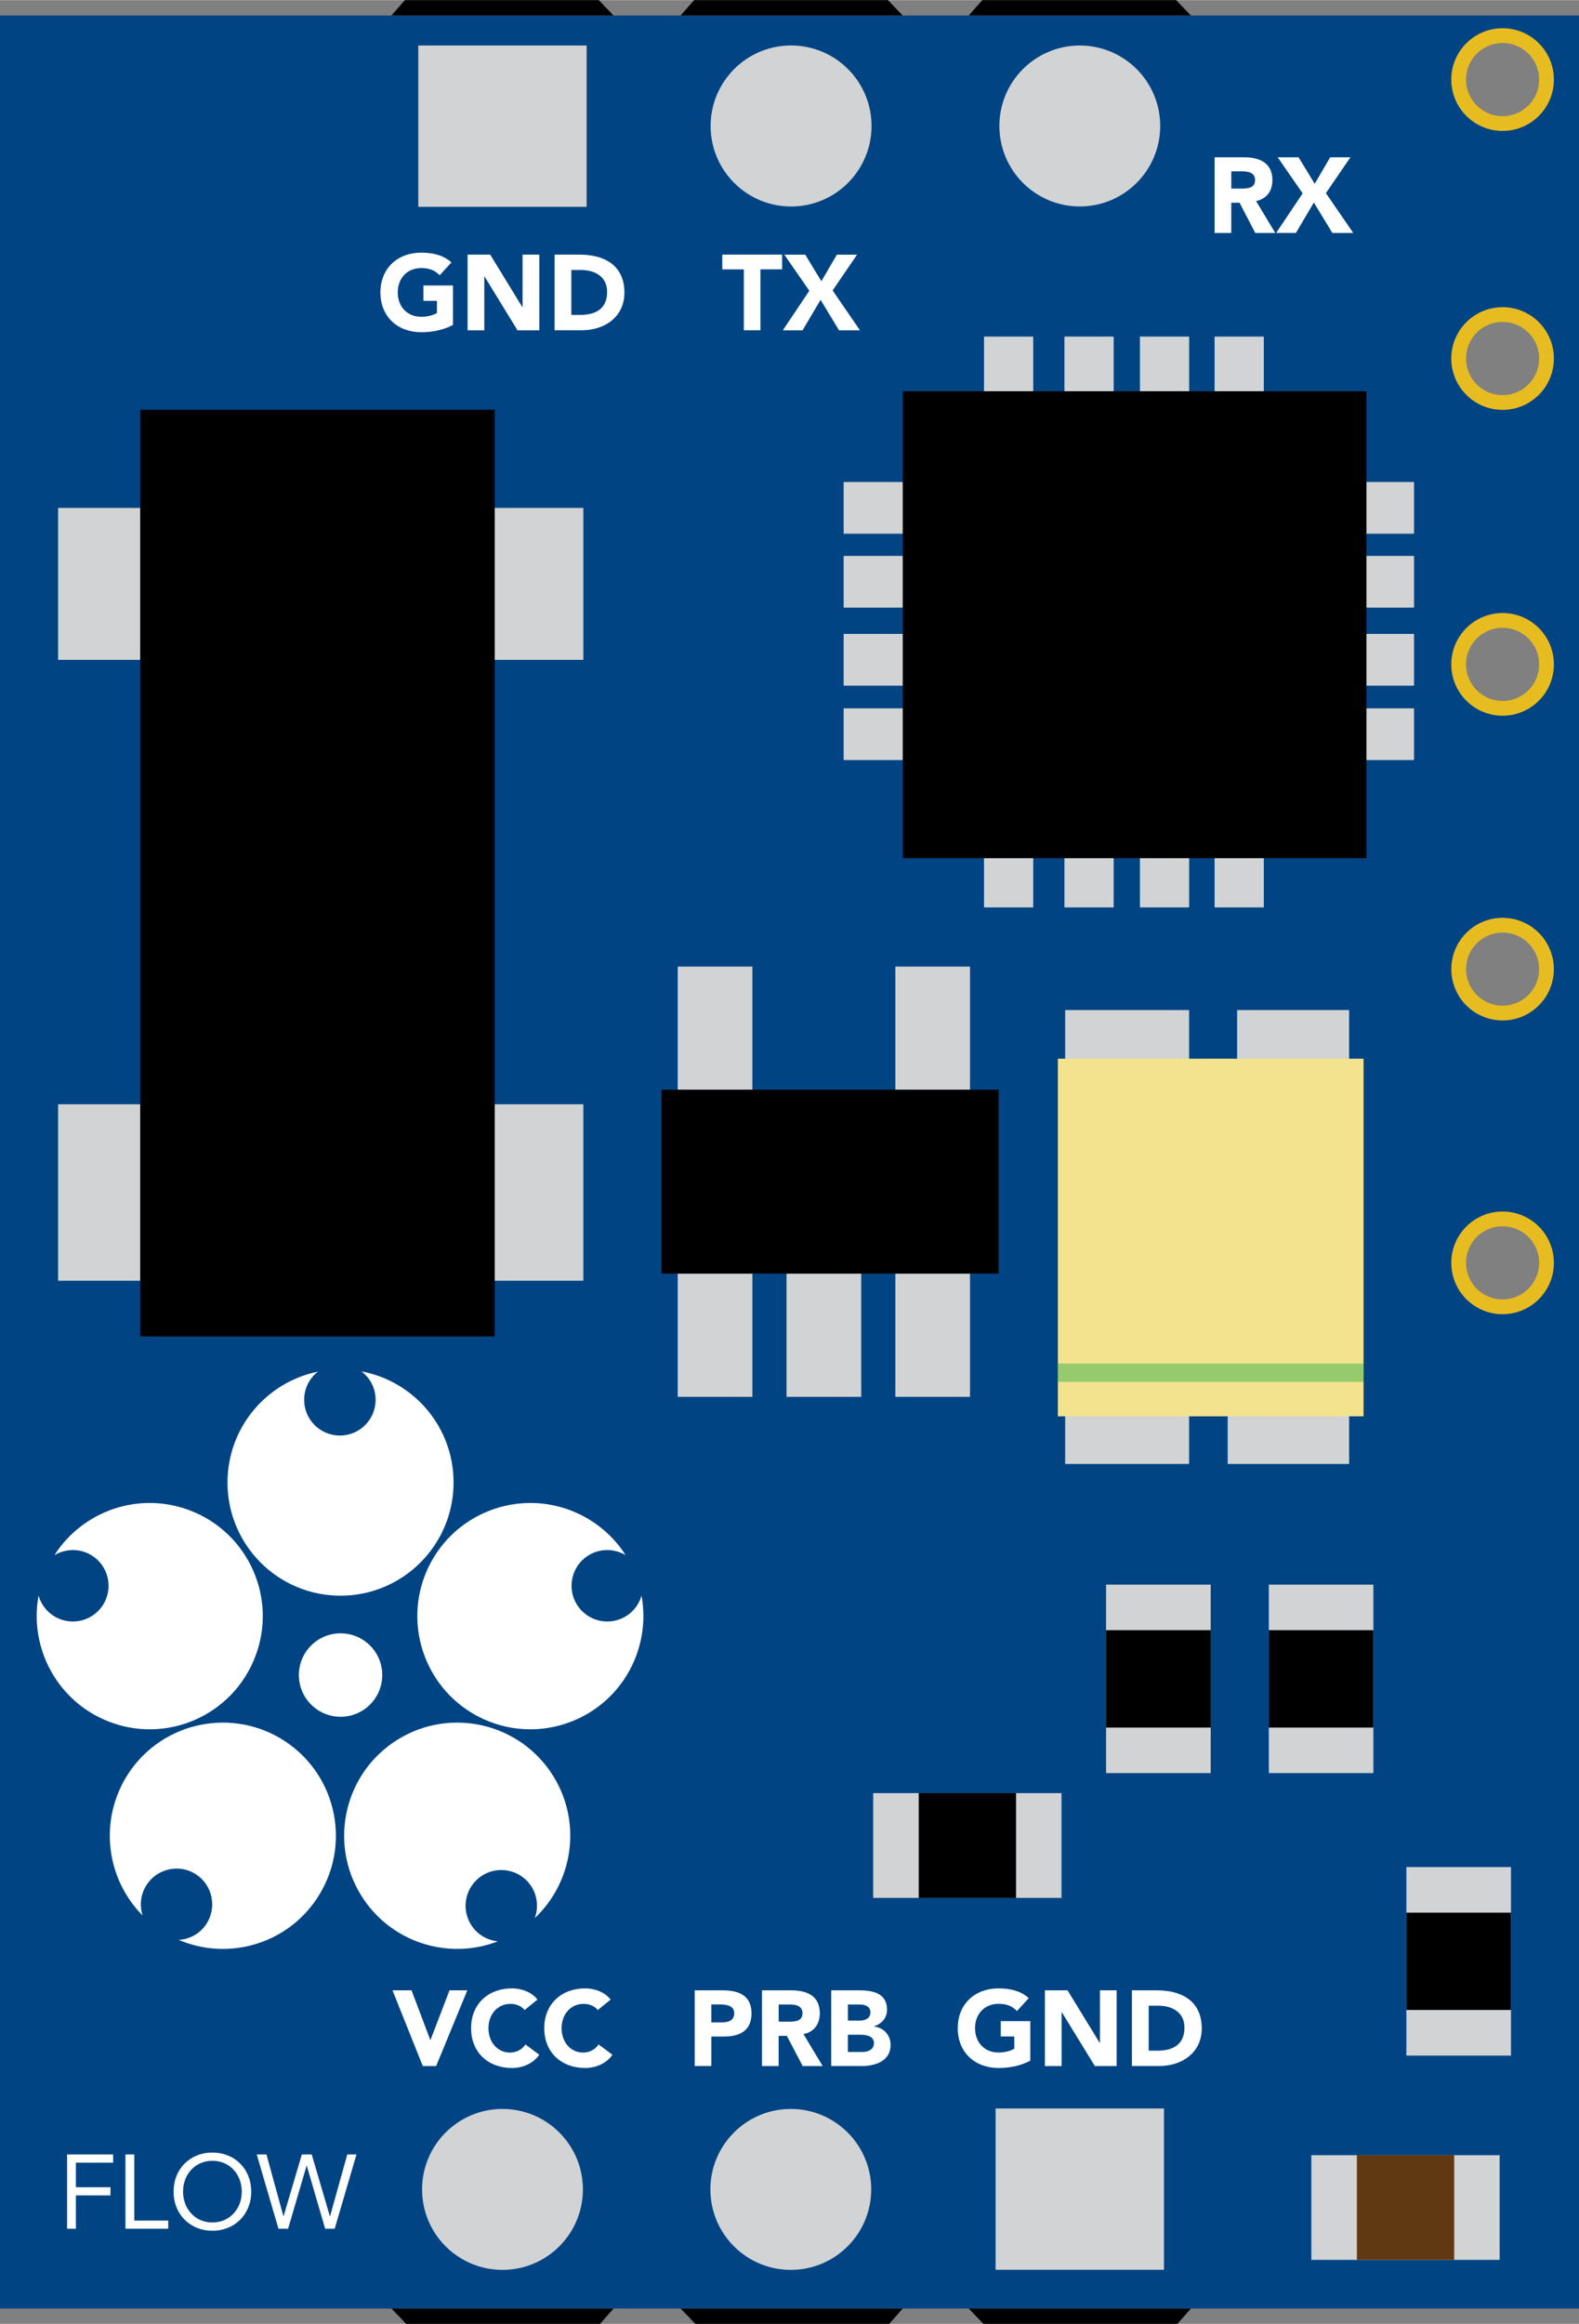 <?xml version='1.0' encoding='utf-8'?>
<!DOCTYPE svg>
<!-- Generator: Adobe Illustrator 15.0.0, SVG Export Plug-In . SVG Version: 6.00 Build 0)  -->
<svg xmlns="http://www.w3.org/2000/svg" width="0.548in" x="0px" version="1.1" y="0px" gorn="0"  height="0.806in" viewBox="0 0 39.465 58.038" xmlns:xml="http://www.w3.org/XML/1998/namespace" id="Layer_1" enable-background="new 0 0 39.465 58.038" xml:space="preserve">
    <rect x="0" y="0" width="39.465" height="58.038" fill="#808080" stroke="none"/>
    <desc >
        <referenceFile >flo-30.svg</referenceFile>
    </desc>
    <g >
        <path fill="#004483"  d="M0,0.384v57.271h39.465V0.384H0z M37.557,32.62c-0.605,0-1.097-0.492-1.097-1.098c0-0.607,0.491-1.098,1.097-1.098c0.606,0,1.098,0.49,1.098,1.098C38.654,32.127,38.163,32.62,37.557,32.62z M37.557,25.316c-0.605,0-1.097-0.492-1.097-1.098c0-0.604,0.491-1.097,1.097-1.097c0.606,0,1.098,0.492,1.098,1.097C38.654,24.824,38.163,25.316,37.557,25.316z M37.557,17.686c-0.605,0-1.097-0.492-1.097-1.096c0-0.607,0.491-1.099,1.097-1.099c0.606,0,1.098,0.491,1.098,1.099C38.654,17.193,38.163,17.686,37.557,17.686z M37.557,10.076c-0.605,0-1.097-0.492-1.097-1.098c0-0.606,0.491-1.098,1.097-1.098c0.606,0,1.098,0.491,1.098,1.098C38.654,9.584,38.163,10.076,37.557,10.076z M37.557,3.082c-0.605,0-1.097-0.492-1.097-1.098c0-0.606,0.491-1.098,1.097-1.098c0.606,0,1.098,0.491,1.098,1.098C38.654,2.59,38.163,3.082,37.557,3.082z"/>
        <circle fill="none" cx="37.555"  cy="1.984" stroke="#E7BC20" r="1.098" stroke-width="0.369" stroke-miterlimit="10"/>
        <circle fill="none" cx="37.555"  cy="8.951" stroke="#E7BC20" r="1.098" stroke-width="0.369" stroke-miterlimit="10"/>
        <circle fill="none" cx="37.555"  cy="16.59" stroke="#E7BC20" r="1.098" stroke-width="0.369" stroke-miterlimit="10"/>
        <circle fill="none" cx="37.555"  cy="24.202" stroke="#E7BC20" r="1.097" stroke-width="0.369" stroke-miterlimit="10"/>
        <circle fill="none" cx="37.555"  cy="31.538" stroke="#E7BC20" r="1.098" stroke-width="0.369" stroke-miterlimit="10"/>
        <polygon points="29.765,0.384 29.396,0 24.55,0 24.211,0.384 " />
        <polygon points="22.563,0.384 22.193,0 17.348,0 17.01,0.384 " />
        <polygon points="15.335,0.384 14.966,0 10.121,0 9.782,0.384 " />
        <polygon points="9.782,57.655 10.152,58.038 14.998,58.038 15.335,57.655 " />
        <polygon points="17.01,57.655 17.379,58.038 22.225,58.038 22.563,57.655 " />
        <polygon points="24.211,57.655 24.58,58.038 29.427,58.038 29.765,57.655 " />
        <g >
            <rect width="2.615" x="35.15" y="46.629" fill="#D1D3D4"  height="4.709"/>
            <rect width="2.615" x="35.15" y="47.768"  height="2.43"/>
        </g>
        <g >
            <rect width="4.707" x="32.775" y="53.825" fill="#D1D3D4"  height="2.615"/>
            <rect width="2.431" x="33.914" y="53.825" fill="#603913"  height="2.615"/>
        </g>
        <g >
            <rect width="4.707" x="21.824" y="44.782" fill="#D1D3D4"  height="2.617"/>
            <rect width="2.431" x="22.963" y="44.782"  height="2.617"/>
        </g>
        <g >
            <rect width="2.614" x="31.712" y="39.575" fill="#D1D3D4"  height="4.707"/>
            <rect width="2.614" x="31.712" y="40.713"  height="2.432"/>
        </g>
        <g >
            <rect width="2.615" x="27.645" y="39.575" fill="#D1D3D4"  height="4.707"/>
            <rect width="2.615" x="27.645" y="40.713"  height="2.432"/>
        </g>
        <g >
            <path fill="#FFFFFF"  d="M11.322,8.112c-0.246,0.129-0.515,0.182-0.794,0.182c-0.59,0-1.02-0.387-1.02-0.993c0-0.605,0.43-0.994,1.02-0.994c0.3,0,0.563,0.068,0.754,0.244l-0.293,0.321c-0.113-0.118-0.249-0.18-0.461-0.18c-0.354,0-0.587,0.256-0.587,0.608s0.232,0.609,0.587,0.609c0.182,0,0.315-0.05,0.393-0.095V7.51h-0.338V7.126h0.739V8.112z"/>
            <path fill="#FFFFFF"  d="M11.687,6.356h0.565l0.804,1.313h0.005V6.356h0.418v1.89h-0.545l-0.825-1.345h-0.005v1.345h-0.417V6.356z"/>
            <path fill="#FFFFFF"  d="M13.862,6.356h0.625c0.609,0,1.119,0.259,1.119,0.95c0,0.611-0.5,0.939-1.063,0.939h-0.682V6.356z M14.28,7.862h0.215c0.388,0,0.679-0.146,0.679-0.577c0-0.371-0.296-0.545-0.649-0.545H14.28V7.862z"/>
        </g>
        <g >
            <g >
                <path fill="#FFFFFF"  d="M25.751,51.465c-0.244,0.129-0.516,0.182-0.793,0.182c-0.59,0-1.02-0.387-1.02-0.994c0-0.605,0.43-0.994,1.02-0.994c0.3,0,0.564,0.068,0.754,0.244l-0.295,0.322c-0.111-0.119-0.248-0.18-0.459-0.18c-0.354,0-0.588,0.256-0.588,0.607c0,0.354,0.233,0.609,0.588,0.609c0.182,0,0.316-0.051,0.393-0.094v-0.307h-0.338v-0.383h0.738V51.465z"/>
                <path fill="#FFFFFF"  d="M26.116,49.708h0.566l0.805,1.314h0.005v-1.314h0.417v1.891h-0.545l-0.826-1.346h-0.005v1.346h-0.417V49.708z"/>
                <path fill="#FFFFFF"  d="M28.292,49.708h0.625c0.609,0,1.119,0.26,1.119,0.951c0,0.611-0.5,0.939-1.063,0.939h-0.682V49.708z M28.709,51.215h0.216c0.388,0,0.679-0.148,0.679-0.578c0-0.371-0.296-0.545-0.648-0.545h-0.246V51.215z"/>
            </g>
        </g>
        <g >
            <g >
                <path fill="#FFFFFF"  d="M17.363,49.708h0.702c0.394,0,0.718,0.125,0.718,0.574c0,0.443-0.301,0.58-0.699,0.58h-0.305v0.736h-0.416V49.708z M17.779,50.508h0.277c0.148,0,0.295-0.051,0.295-0.227c0-0.195-0.197-0.221-0.358-0.221h-0.214V50.508z"/>
                <path fill="#FFFFFF"  d="M19.045,49.708h0.731c0.388,0,0.714,0.133,0.714,0.574c0,0.264-0.143,0.471-0.409,0.518l0.48,0.799h-0.499l-0.396-0.754h-0.205v0.754h-0.416V49.708z M19.461,50.491h0.246c0.152,0,0.35-0.006,0.35-0.211c0-0.189-0.171-0.219-0.322-0.219h-0.273V50.491z"/>
                <path fill="#FFFFFF"  d="M20.775,49.708h0.705c0.33,0,0.69,0.07,0.69,0.48c0,0.211-0.13,0.355-0.325,0.418v0.004c0.248,0.033,0.414,0.217,0.414,0.463c0,0.395-0.374,0.525-0.711,0.525h-0.773V49.708z M21.191,50.463h0.302c0.128,0,0.262-0.053,0.262-0.205c0-0.158-0.149-0.197-0.28-0.197h-0.283V50.463z M21.191,51.247h0.373c0.131,0,0.279-0.057,0.279-0.223c0-0.178-0.201-0.207-0.338-0.207h-0.314V51.247z"/>
            </g>
        </g>
        <g >
            <g >
                <path fill="#FFFFFF"  d="M9.81,49.708h0.476l0.468,1.238h0.006l0.475-1.238h0.445l-0.779,1.891h-0.334L9.81,49.708z"/>
                <path fill="#FFFFFF"  d="M13.112,50.2c-0.082-0.1-0.203-0.154-0.357-0.154c-0.314,0-0.547,0.256-0.547,0.607c0,0.354,0.232,0.609,0.533,0.609c0.168,0,0.305-0.074,0.391-0.203l0.347,0.258c-0.157,0.225-0.425,0.33-0.684,0.33c-0.591,0-1.021-0.387-1.021-0.994c0-0.605,0.43-0.994,1.021-0.994c0.211,0,0.479,0.074,0.638,0.279L13.112,50.2z"/>
                <path fill="#FFFFFF"  d="M14.941,50.2c-0.083-0.1-0.204-0.154-0.358-0.154c-0.314,0-0.547,0.256-0.547,0.607c0,0.354,0.232,0.609,0.534,0.609c0.167,0,0.305-0.074,0.39-0.203l0.348,0.258c-0.158,0.225-0.426,0.33-0.684,0.33c-0.591,0-1.021-0.387-1.021-0.994c0-0.605,0.43-0.994,1.021-0.994c0.211,0,0.477,0.074,0.638,0.279L14.941,50.2z"/>
            </g>
        </g>
        <g >
            <g >
                <path fill="#FFFFFF"  d="M1.678,53.807h1.15v0.205H1.897v0.613h0.864v0.205H1.897v0.832h-0.22V53.807z"/>
                <path fill="#FFFFFF"  d="M3.135,53.807h0.221v1.652h0.849v0.203H3.135V53.807z"/>
                <path fill="#FFFFFF"  d="M4.338,54.735c0-0.561,0.406-0.975,0.971-0.975c0.563,0,0.97,0.414,0.97,0.975c0,0.563-0.407,0.977-0.97,0.977C4.744,55.711,4.338,55.297,4.338,54.735z M6.043,54.735c0-0.426-0.3-0.77-0.734-0.77c-0.436,0-0.734,0.344-0.734,0.77c0,0.428,0.299,0.771,0.734,0.771C5.743,55.506,6.043,55.163,6.043,54.735z"/>
                <path fill="#FFFFFF"  d="M6.417,53.807H6.66l0.423,1.541h0.005l0.456-1.541h0.247l0.453,1.541H8.25l0.43-1.541h0.23l-0.545,1.855H8.127L7.668,54.09H7.662l-0.461,1.572H6.96L6.417,53.807z"/>
            </g>
        </g>
        <g >
            <g >
                <path fill="#FFFFFF"  d="M18.591,6.725h-0.539V6.356h1.496v0.368h-0.541v1.521h-0.416V6.725z"/>
                <path fill="#FFFFFF"  d="M20.228,7.258l-0.625-0.901h0.523l0.403,0.662l0.388-0.662h0.504L20.81,7.251l0.684,0.995H20.97l-0.461-0.761l-0.45,0.761h-0.493L20.228,7.258z"/>
            </g>
        </g>
        <g >
            <g >
                <path fill="#FFFFFF"  d="M30.357,3.925h0.732c0.387,0,0.713,0.133,0.713,0.573c0,0.265-0.143,0.47-0.409,0.519l0.481,0.798h-0.5L30.98,5.059h-0.206v0.756h-0.417V3.925z M30.774,4.707h0.245c0.152,0,0.35-0.006,0.35-0.212c0-0.188-0.17-0.219-0.322-0.219h-0.272V4.707z"/>
                <path fill="#FFFFFF"  d="M32.558,4.826l-0.624-0.901h0.522l0.403,0.662l0.387-0.662h0.506l-0.613,0.895l0.684,0.995H33.3l-0.462-0.761L32.39,5.814h-0.494L32.558,4.826z"/>
            </g>
        </g>
        <g >
            <rect width="1.23" x="24.594" y="8.403" fill="#D1D3D4"  height="1.827"/>
            <rect width="1.231" x="26.604" y="8.403" fill="#D1D3D4"  height="1.827"/>
            <rect width="1.23" x="28.491" y="8.403" fill="#D1D3D4"  height="1.827"/>
            <rect width="1.23" x="30.357" y="8.403" fill="#D1D3D4"  height="1.827"/>
            <rect width="1.23" x="24.594" y="20.834" fill="#D1D3D4"  height="1.826"/>
            <rect width="1.231" x="26.604" y="20.834" fill="#D1D3D4"  height="1.826"/>
            <rect width="1.23" x="28.491" y="20.834" fill="#D1D3D4"  height="1.826"/>
            <rect width="1.23" x="30.357" y="20.834" fill="#D1D3D4"  height="1.826"/>
            <rect width="14.256" x="21.086" y="12.035" fill="#D1D3D4"  height="1.292"/>
            <rect width="14.256" x="21.086" y="13.881" fill="#D1D3D4"  height="1.292"/>
            <rect width="14.256" x="21.086" y="15.829" fill="#D1D3D4"  height="1.292"/>
            <rect width="14.256" x="21.086" y="17.688" fill="#D1D3D4"  height="1.292"/>
            <rect width="11.589" x="22.563" y="9.768"  height="11.662"/>
        </g>
        <g >
            <rect width="3.098" x="26.622" y="34.672" fill="#D1D3D4"  height="1.889"/>
            <rect width="3.036" x="30.684" y="34.432" fill="#D1D3D4"  height="2.129"/>
            <rect width="2.8" x="30.92" y="25.224" fill="#D1D3D4"  height="2.354"/>
            <rect width="3.098" x="26.622" y="25.224" fill="#D1D3D4"  height="2.354"/>
            <rect width="7.64" x="26.44" y="26.439" fill="#F3E38E"  height="8.932"/>
            <rect width="7.64" x="26.44" opacity="0.5" y="34.053" fill="#39B54A"  height="0.457"/>
        </g>
        <g >
            <rect width="1.866" x="16.939" y="24.138" fill="#D1D3D4"  height="3.076"/>
            <rect width="1.866" x="22.378" y="24.138" fill="#D1D3D4"  height="3.076"/>
            <rect width="1.866" x="22.378" y="31.807" fill="#D1D3D4"  height="3.078"/>
            <rect width="1.867" x="19.658" y="31.807" fill="#D1D3D4"  height="3.078"/>
            <rect width="1.866" x="16.939" y="31.807" fill="#D1D3D4"  height="3.078"/>
            <rect width="8.425" x="16.534" y="27.214"  height="4.593"/>
        </g>
        <g >
            <rect width="13.128" x="1.452" y="12.682" fill="#D1D3D4"  height="3.795"/>
            <rect width="13.128" x="1.452" y="27.577" fill="#D1D3D4"  height="4.408"/>
            <rect width="8.861" x="3.504" y="10.23"  height="23.145"/>
        </g>
        <g >
            <circle fill="#FFFFFF" cx="8.512"  cy="41.833" r="1.042"/>
            <path fill="#FFFFFF"  d="M9.034,34.249c0.215,0.162,0.354,0.418,0.354,0.709c0,0.494-0.4,0.893-0.893,0.893c-0.493,0-0.893-0.398-0.893-0.893c0-0.285,0.135-0.541,0.344-0.703c-1.29,0.262-2.26,1.402-2.26,2.77c0,1.561,1.264,2.826,2.824,2.826s2.826-1.266,2.826-2.826C11.338,35.641,10.346,34.493,9.034,34.249z"/>
            <path fill="#FFFFFF"  d="M16.034,39.85c-0.075,0.26-0.266,0.482-0.536,0.586c-0.46,0.178-0.977-0.053-1.154-0.512c-0.177-0.461,0.053-0.977,0.512-1.154c0.268-0.102,0.553-0.066,0.781,0.068c-0.709-1.109-2.121-1.605-3.397-1.113c-1.456,0.561-2.182,2.195-1.62,3.652c0.561,1.457,2.195,2.184,3.652,1.621C15.561,42.502,16.276,41.161,16.034,39.85z"/>
            <path fill="#FFFFFF"  d="M12.445,48.483c-0.269-0.025-0.522-0.17-0.675-0.418c-0.259-0.418-0.13-0.969,0.289-1.229c0.419-0.258,0.968-0.131,1.229,0.287c0.15,0.244,0.169,0.533,0.078,0.781c0.958-0.902,1.183-2.383,0.464-3.545c-0.822-1.326-2.563-1.736-3.891-0.914c-1.326,0.822-1.736,2.563-0.914,3.889C9.752,48.51,11.201,48.965,12.445,48.483z"/>
            <path fill="#FFFFFF"  d="M0.964,39.85c0.075,0.26,0.266,0.482,0.536,0.586c0.461,0.178,0.977-0.053,1.154-0.512c0.177-0.461-0.053-0.977-0.512-1.154c-0.268-0.102-0.553-0.066-0.781,0.068c0.708-1.109,2.121-1.605,3.396-1.113c1.457,0.561,2.183,2.195,1.621,3.652c-0.561,1.457-2.195,2.184-3.652,1.621C1.438,42.502,0.722,41.161,0.964,39.85z"/>
            <path fill="#FFFFFF"  d="M4.467,48.448c0.27-0.016,0.528-0.152,0.689-0.395c0.271-0.41,0.16-0.965-0.25-1.238c-0.409-0.271-0.963-0.16-1.236,0.25c-0.158,0.238-0.188,0.523-0.104,0.775c-0.929-0.932-1.105-2.418-0.349-3.559c0.864-1.299,2.618-1.65,3.918-0.787c1.3,0.865,1.651,2.619,0.787,3.918C7.158,48.565,5.695,48.971,4.467,48.448z"/>
        </g>
    </g>
    <circle fill="#D1D3D4" cx="26.988" gorn="0.2"  cy="3.143" id="connector2pin" r="2.01"/>
    <circle fill="#D1D3D4" cx="19.772" gorn="0.3"  cy="3.143" id="connector1pin" r="2.011"/>
    <rect width="4.207" x="10.455" y="1.133" fill="#D1D3D4" gorn="0.4"  height="4.03" id="connector0pin"/>
    <circle fill="#D1D3D4" cx="12.559" gorn="0.5"  cy="54.68" id="connector3pin" r="2.01"/>
    <circle fill="#D1D3D4" cx="19.765" gorn="0.6"  cy="54.68" id="connector4pin" r="2.01"/>
    <rect width="4.208" x="24.884" y="52.659" fill="#D1D3D4" gorn="0.7"  height="4.029" id="connector5pin"/>
</svg>

